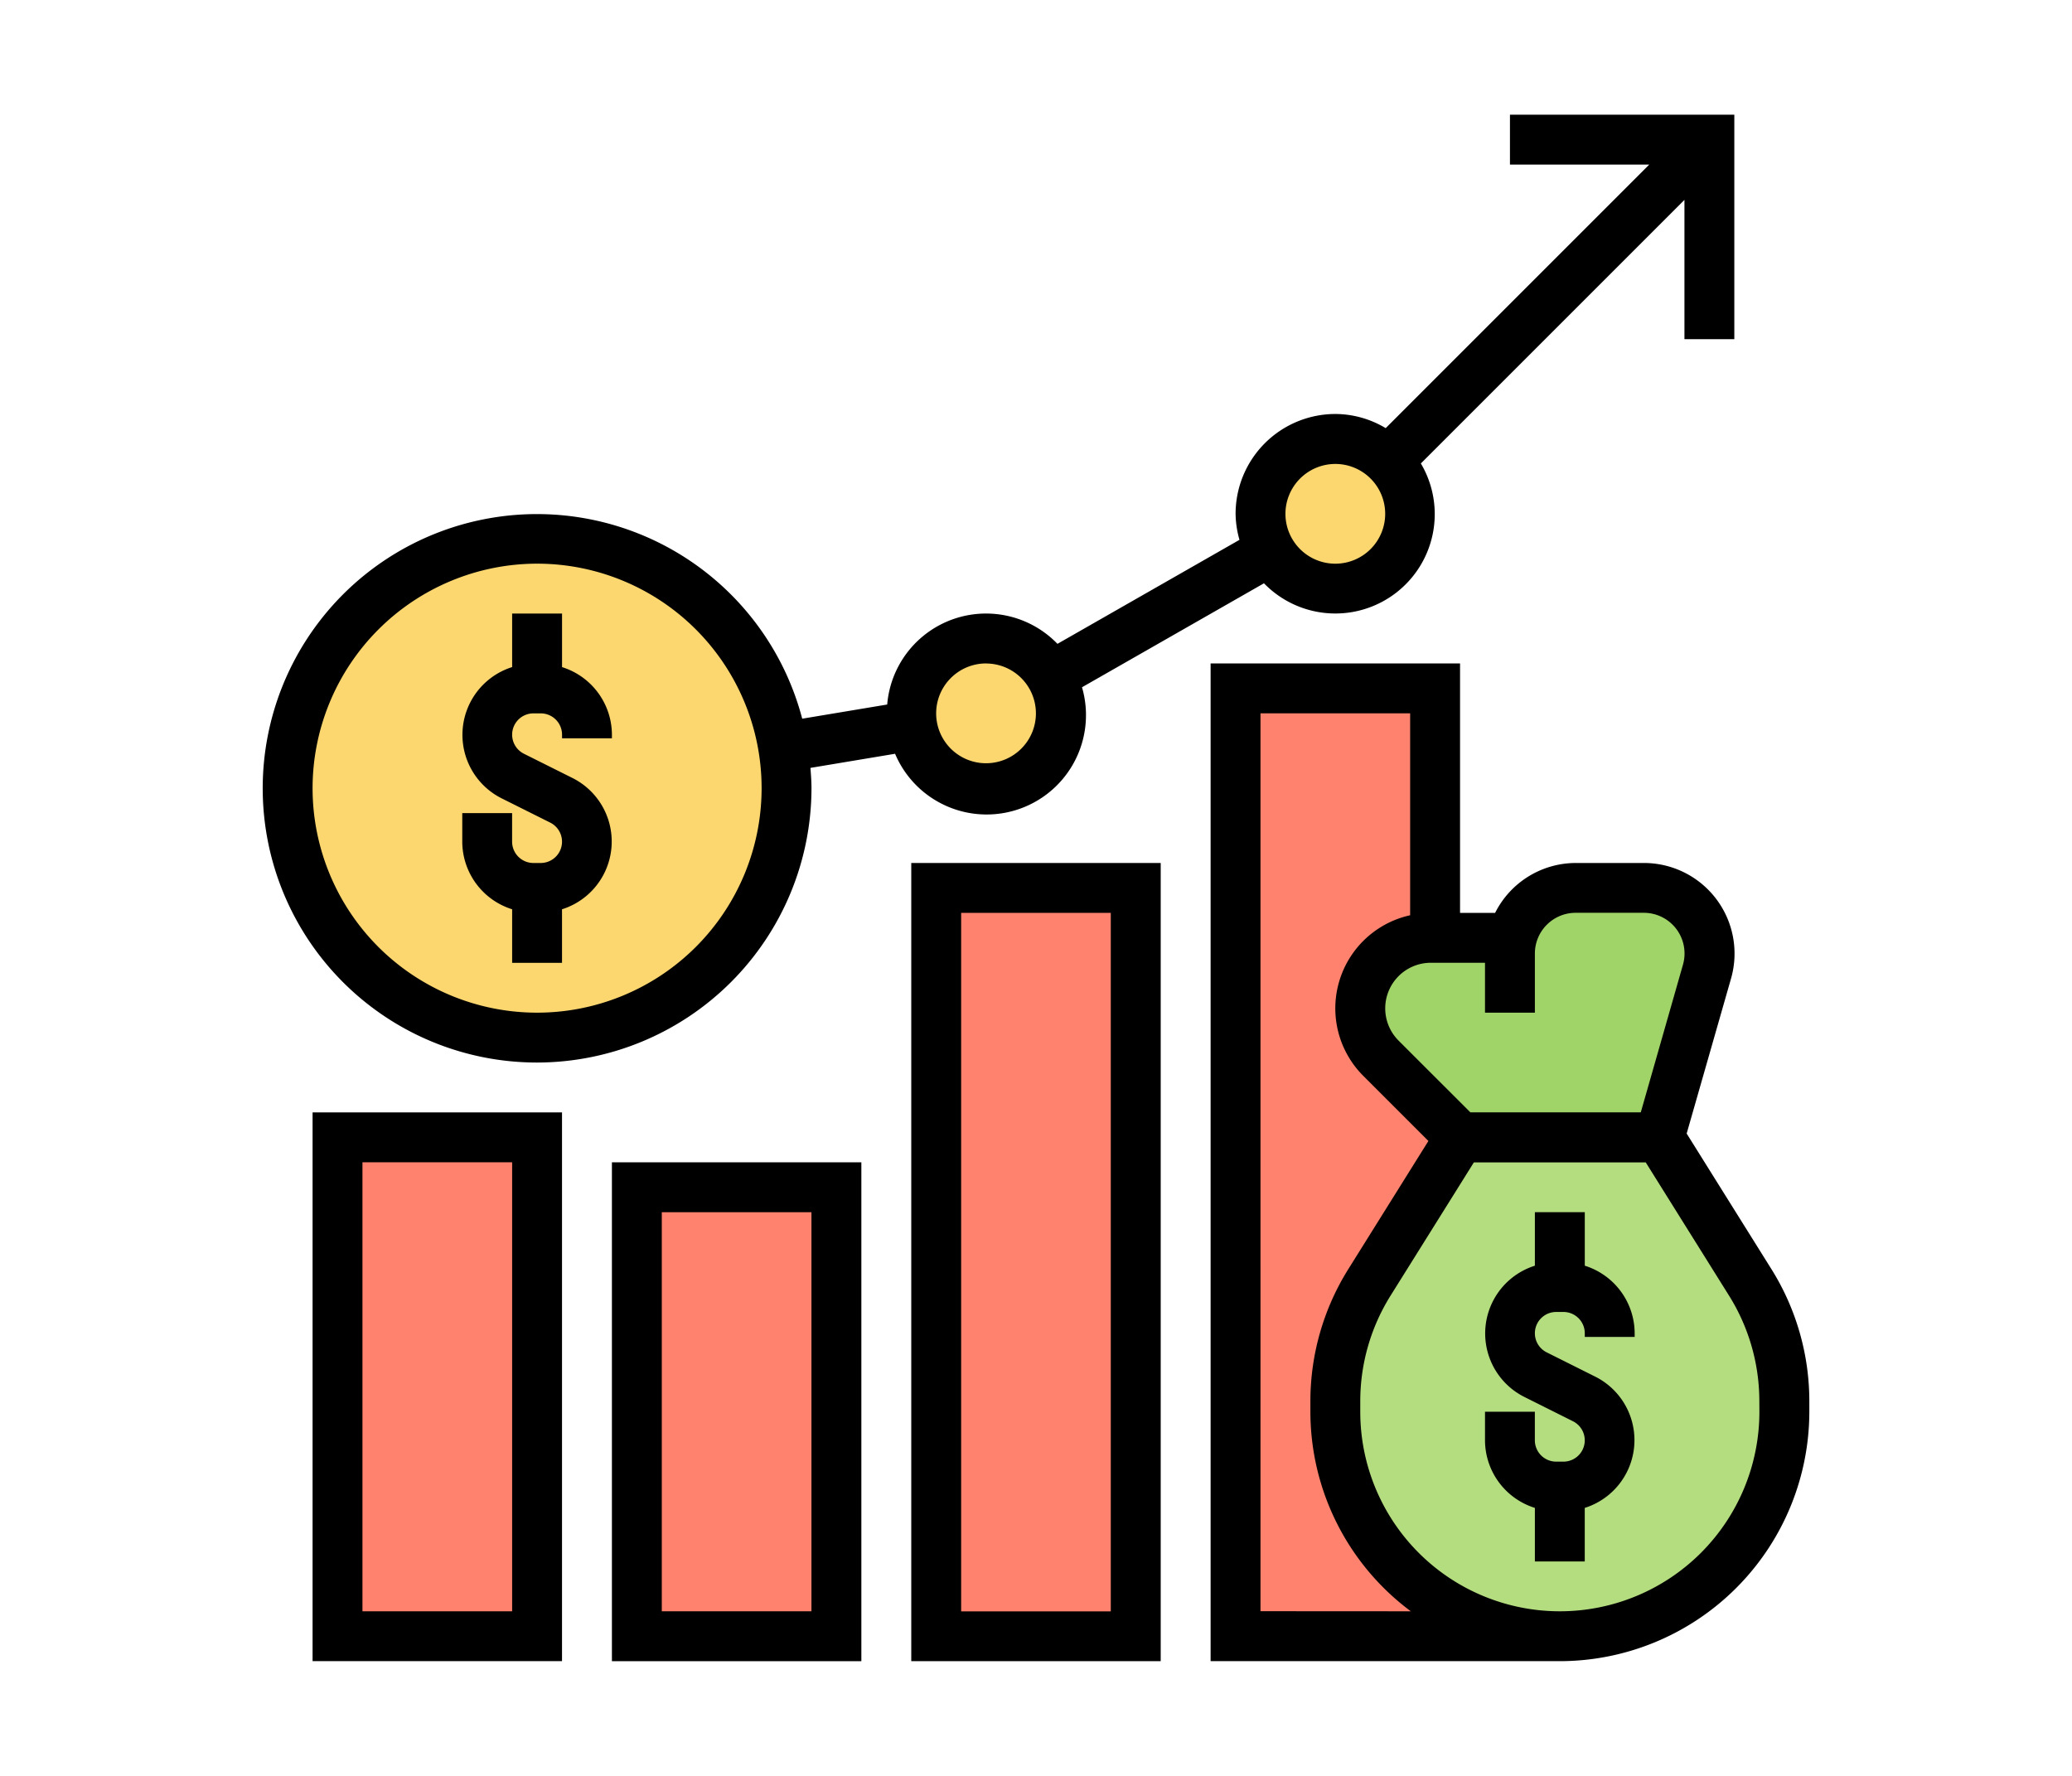 <svg xmlns="http://www.w3.org/2000/svg" xmlns:xlink="http://www.w3.org/1999/xlink" width="70" height="60" viewBox="0 0 70 60">
  <defs>
    <clipPath id="clip-normas_2">
      <rect width="70" height="60"/>
    </clipPath>
  </defs>
  <g id="normas_2" data-name="normas – 2" clip-path="url(#clip-normas_2)">
    <g id="presupuesto_2_" data-name="presupuesto (2)" transform="translate(7.875 2.875)">
      <g id="Grupo_56" data-name="Grupo 56" transform="translate(1.843 11.955)">
        <g id="Grupo_47" data-name="Grupo 47" transform="translate(1.685 23.596)">
          <path id="Trazado_250" data-name="Trazado 250" d="M4,42h6.742V58.855H4Z" transform="translate(-4 -42)" fill="#ff826e"/>
        </g>
        <g id="Grupo_48" data-name="Grupo 48" transform="translate(11.798 25.282)">
          <path id="Trazado_251" data-name="Trazado 251" d="M16,44h6.742V59.169H16Z" transform="translate(-16 -44)" fill="#ff826e"/>
        </g>
        <g id="Grupo_49" data-name="Grupo 49" transform="translate(32.024 8.427)">
          <path id="Trazado_252" data-name="Trazado 252" d="M50.955,56.024H40V24h6.742v8.427H46.6a2.384,2.384,0,0,0-1.685,4.07l2.671,2.671-3.059,4.9a7.534,7.534,0,0,0-1.155,4.02v.354A7.585,7.585,0,0,0,50.955,56.024Z" transform="translate(-40 -24)" fill="#ff826e"/>
        </g>
        <g id="Grupo_50" data-name="Grupo 50" transform="translate(21.911 15.169)">
          <path id="Trazado_253" data-name="Trazado 253" d="M28,32h6.742V57.282H28Z" transform="translate(-28 -32)" fill="#ff826e"/>
        </g>
        <g id="Grupo_51" data-name="Grupo 51" transform="translate(36.237 15.169)">
          <path id="Trazado_254" data-name="Trazado 254" d="M50.124,33.685A2.214,2.214,0,0,1,52.273,32h2.309A2.215,2.215,0,0,1,56.8,34.216a2.07,2.07,0,0,1-.084.607l-1.6,5.6H48.371L45.7,37.756a2.384,2.384,0,0,1,1.685-4.07h2.739Z" transform="translate(-45 -32)" fill="#a0d468"/>
        </g>
        <g id="Grupo_52" data-name="Grupo 52" transform="translate(35.395 23.596)">
          <path id="Trazado_255" data-name="Trazado 255" d="M48.214,42h6.742l3.059,4.9a7.533,7.533,0,0,1,1.155,4.02v.354A7.585,7.585,0,1,1,44,51.27v-.354a7.534,7.534,0,0,1,1.155-4.02Z" transform="translate(-44 -42)" fill="#b4dd7f"/>
        </g>
        <g id="Grupo_53" data-name="Grupo 53" transform="translate(32.866)">
          <path id="Trazado_256" data-name="Trazado 256" d="M45.315,14.742A2.527,2.527,0,1,1,43.528,14,2.522,2.522,0,0,1,45.315,14.742Z" transform="translate(-41 -14)" fill="#fcd770"/>
        </g>
        <g id="Grupo_54" data-name="Grupo 54" transform="translate(21.068 6.742)">
          <path id="Trazado_257" data-name="Trazado 257" d="M31.728,23.281a2.481,2.481,0,0,1,.329,1.247,2.528,2.528,0,0,1-5.023.413A2.215,2.215,0,0,1,27,24.528a2.528,2.528,0,0,1,4.728-1.247Z" transform="translate(-27 -22)" fill="#fcd770"/>
        </g>
        <g id="Grupo_55" data-name="Grupo 55" transform="translate(0 3.371)">
          <path id="Trazado_258" data-name="Trazado 258" d="M18.737,25.045a8.266,8.266,0,0,1,.118,1.382,8.453,8.453,0,1,1-.118-1.382Z" transform="translate(-2 -18)" fill="#fcd770"/>
        </g>
      </g>
      <g id="Grupo_57" data-name="Grupo 57" transform="translate(1 1)">
        <path id="Trazado_259" data-name="Trazado 259" d="M10.685,30.991V32.8h1.685V30.991a2.4,2.4,0,0,0,.356-4.434l-1.643-.821a.72.72,0,0,1,.322-1.364h.246a.72.72,0,0,1,.72.72v.123h1.685v-.123a2.4,2.4,0,0,0-1.685-2.283V21H10.685v1.808a2.4,2.4,0,0,0-.356,4.434l1.643.821a.72.72,0,0,1-.322,1.364h-.246a.72.72,0,0,1-.72-.72v-.966H9v.966A2.4,2.4,0,0,0,10.685,30.991Z" transform="translate(-2.258 -4.145)"/>
        <path id="Trazado_260" data-name="Trazado 260" d="M10.27,33.024a9.281,9.281,0,0,0,9.27-9.27c0-.231-.018-.458-.035-.685l2.859-.477a3.357,3.357,0,0,0,6.315-2.247l6.148-3.513a3.358,3.358,0,0,0,5.3-4.049l8.905-8.905V8.585h1.685V1H43.137V2.685h4.707l-8.905,8.905a3.326,3.326,0,0,0-1.7-.478,3.374,3.374,0,0,0-3.371,3.371,3.341,3.341,0,0,0,.131.881L27.85,18.878a3.352,3.352,0,0,0-5.752,2.05l-2.871.479A9.265,9.265,0,1,0,10.27,33.024ZM37.237,12.8a1.685,1.685,0,1,1-1.685,1.685A1.687,1.687,0,0,1,37.237,12.8Zm-11.8,6.742a1.685,1.685,0,1,1-1.685,1.685A1.687,1.687,0,0,1,25.439,19.54ZM10.27,16.169a7.585,7.585,0,1,1-7.585,7.585A7.594,7.594,0,0,1,10.27,16.169Z" transform="translate(-1 -1)"/>
        <path id="Trazado_261" data-name="Trazado 261" d="M3,59.54h8.427V41H3ZM4.685,42.685H9.742V57.855H4.685Z" transform="translate(-1.315 -7.291)"/>
        <path id="Trazado_262" data-name="Trazado 262" d="M15,59.855h8.427V43H15Zm1.685-15.169h5.056V58.169H16.685Z" transform="translate(-3.202 -7.605)"/>
        <path id="Trazado_263" data-name="Trazado 263" d="M27,57.967h8.427V31H27Zm1.685-25.282h5.056v23.6H28.685Z" transform="translate(-5.089 -5.718)"/>
        <path id="Trazado_264" data-name="Trazado 264" d="M53.371,46.808V45H51.685v1.808a2.4,2.4,0,0,0-.356,4.434l1.643.822a.72.72,0,0,1-.322,1.364h-.246a.721.721,0,0,1-.72-.72v-.966H50v.966a2.4,2.4,0,0,0,1.685,2.283V56.8h1.685V54.991a2.4,2.4,0,0,0,.356-4.434l-1.643-.822a.72.72,0,0,1,.322-1.364h.246a.721.721,0,0,1,.72.72v.123h1.685v-.123A2.4,2.4,0,0,0,53.371,46.808Z" transform="translate(-8.706 -7.92)"/>
        <path id="Trazado_265" data-name="Trazado 265" d="M57.945,43.462l-2.862-4.579,1.5-5.241a3.061,3.061,0,0,0-2.943-3.9H51.331a3.052,3.052,0,0,0-2.719,1.685H47.427V23H39V56.709H50.8a8.437,8.437,0,0,0,8.427-8.427v-.353a8.42,8.42,0,0,0-1.281-4.466ZM49.955,32.8a1.377,1.377,0,0,1,1.374-1.375h2.307a1.375,1.375,0,0,1,1.322,1.753l-1.425,4.989H47.776L45.35,35.743a1.541,1.541,0,0,1,1.09-2.63h1.83V34.8h1.685Zm-9.27,22.221V24.685h5.056v6.823a3.222,3.222,0,0,0-1.583,5.426l2.2,2.2-2.705,4.329a8.413,8.413,0,0,0-1.282,4.466v.353a8.41,8.41,0,0,0,3.393,6.742ZM57.54,48.282a6.742,6.742,0,1,1-13.484,0v-.353a6.726,6.726,0,0,1,1.025-3.572l2.813-4.5H53.7l2.813,4.5a6.726,6.726,0,0,1,1.025,3.572Z" transform="translate(-6.976 -4.46)"/>
      </g>
    </g>
  </g>
</svg>
